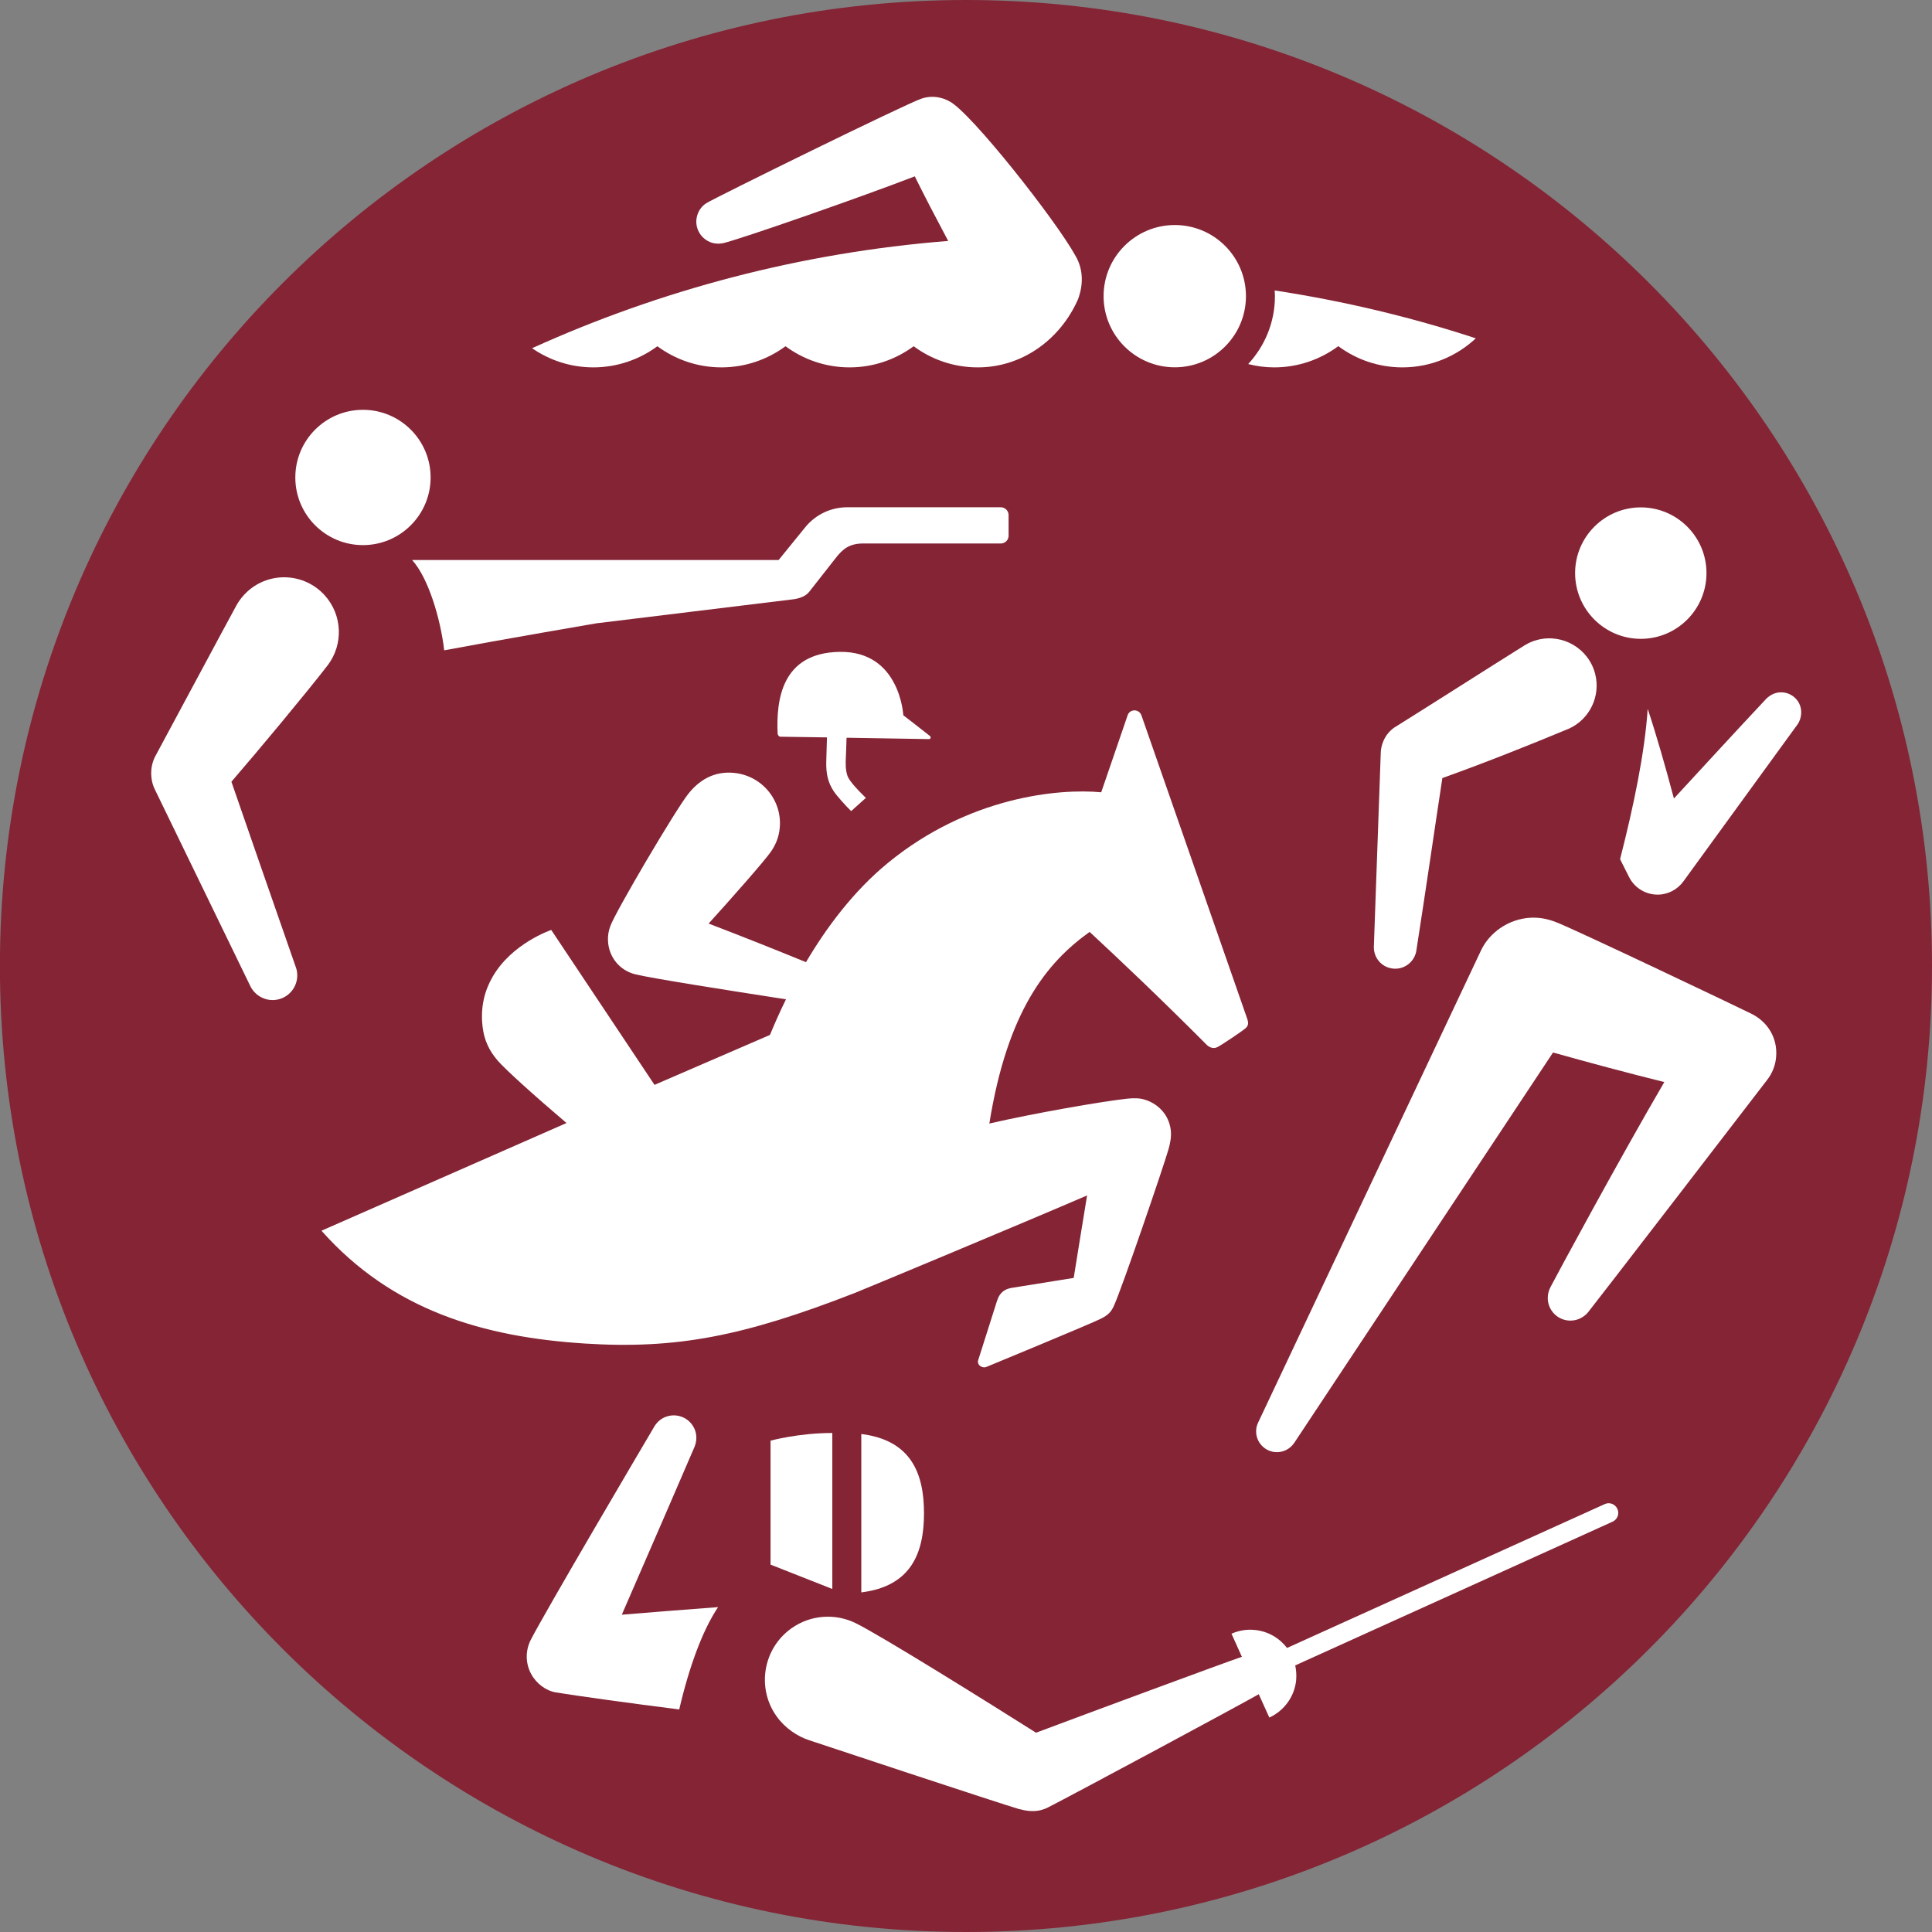 <?xml version="1.0" encoding="UTF-8" standalone="no"?>
<!-- Created with Inkscape (http://www.inkscape.org/) -->

<svg
   xmlns:dc="http://purl.org/dc/elements/1.1/"
   xmlns:cc="http://creativecommons.org/ns#"
   xmlns:rdf="http://www.w3.org/1999/02/22-rdf-syntax-ns#"
   xmlns:svg="http://www.w3.org/2000/svg"
   xmlns="http://www.w3.org/2000/svg"
   xmlns:sodipodi="http://sodipodi.sourceforge.net/DTD/sodipodi-0.dtd"
   xmlns:inkscape="http://www.inkscape.org/namespaces/inkscape"
   width="250"
   height="250"
   viewBox="0 0 66.146 66.146"
   version="1.1"
   id="svg1422"
   inkscape:version="0.92.4 (5da689c313, 2019-01-14)"
   sodipodi:docname="modern pen.svg">
  <rect x="0" y="0" width="66.146" height="66.146" fill="#808080" stroke="none"/>
  <defs
     id="defs1416" />
  <sodipodi:namedview
     id="base"
     pagecolor="#ffffff"
     bordercolor="#666666"
     borderopacity="1.0"
     inkscape:pageopacity="0.0"
     inkscape:pageshadow="2"
     inkscape:zoom="0.9725031"
     inkscape:cx="273.67313"
     inkscape:cy="183.94398"
     inkscape:document-units="mm"
     inkscape:current-layer="layer1"
     showgrid="false"
     units="px"
     inkscape:pagecheckerboard="true"
     inkscape:window-width="1366"
     inkscape:window-height="705"
     inkscape:window-x="-8"
     inkscape:window-y="-8"
     inkscape:window-maximized="1"
     showguides="false" />
  <g
     inkscape:label="Layer 1"
     inkscape:groupmode="layer"
     id="layer1"
     transform="translate(0,-230.854)">
    <g
       id="g1261"
       transform="matrix(2.917,0,0,-2.917,66.146,263.927)"
       style="fill:#842435;fill-opacity:1;stroke-width:0.121">
      <path
         d="m 0,0 c 0,-6.262 -5.077,-11.338 -11.339,-11.338 -6.262,0 -11.338,5.076 -11.338,11.338 0,6.262 5.076,11.338 11.338,11.338 C -5.077,11.338 0,6.262 0,0"
         style="fill:#842435;fill-opacity:1;fill-rule:nonzero;stroke:none;stroke-width:0.121"
         id="path1263"
         inkscape:connector-curvature="0" />
    </g>
    <g
       id="g1389"
       transform="matrix(2.917,0,0,-2.917,24.762,239.179)"
       style="stroke-width:0.121">
      <path
         d="M 0,0 C 0.205,0.049 1.562,0.52 2.248,0.784 2.358,0.561 2.502,0.285 2.64,0.026 0.911,-0.111 -0.734,-0.549 -2.244,-1.233 c 0.204,-0.141 0.452,-0.225 0.719,-0.225 0.281,0 0.542,0.093 0.752,0.248 0.21,-0.155 0.47,-0.248 0.752,-0.248 0.281,0 0.541,0.093 0.752,0.248 0.21,-0.155 0.47,-0.248 0.752,-0.248 0.281,0 0.541,0.093 0.752,0.248 0.209,-0.155 0.469,-0.248 0.752,-0.248 0.513,0 0.941,0.314 1.152,0.746 0.015,0.029 0.029,0.059 0.038,0.092 0.052,0.162 0.04,0.331 -0.042,0.47 C 3.909,0.263 2.902,1.541 2.654,1.665 2.63,1.678 2.604,1.69 2.577,1.698 2.494,1.725 2.408,1.723 2.332,1.698 2.169,1.649 -0.116,0.524 -0.197,0.47 -0.248,0.438 -0.287,0.389 -0.305,0.327 -0.347,0.19 -0.268,0.046 -0.131,0.004 -0.093,-0.007 -0.047,-0.01 0,0"
         style="fill:#ffffff;fill-opacity:1;fill-rule:nonzero;stroke:none;stroke-width:0.121"
         id="path1391"
         inkscape:connector-curvature="0" />
    </g>
    <g
       id="g1393"
       transform="matrix(2.917,0,0,-2.917,43.641,240.798)"
       style="stroke-width:0.121">
      <path
         d="m 0,0 c 0.001,-0.023 0.003,-0.044 0.003,-0.068 0,-0.307 -0.12,-0.587 -0.314,-0.796 0.098,-0.025 0.2,-0.039 0.306,-0.039 0.281,0 0.541,0.093 0.752,0.249 0.21,-0.156 0.47,-0.249 0.752,-0.249 0.333,0 0.636,0.13 0.862,0.341 C 1.6,-0.312 0.81,-0.124 0,0"
         style="fill:#ffffff;fill-opacity:1;fill-rule:nonzero;stroke:none;stroke-width:0.121"
         id="path1395"
         inkscape:connector-curvature="0" />
    </g>
    <g
       id="g1397"
       transform="matrix(2.917,0,0,-2.917,40.222,238.558)"
       style="stroke-width:0.121">
      <path
         d="m 0,0 c -0.461,0 -0.836,-0.374 -0.836,-0.835 0,-0.461 0.375,-0.835 0.836,-0.835 0.461,0 0.835,0.374 0.835,0.835 C 0.835,-0.374 0.461,0 0,0"
         style="fill:#ffffff;fill-opacity:1;fill-rule:nonzero;stroke:none;stroke-width:0.121"
         id="path1399"
         inkscape:connector-curvature="0" />
    </g>
    <g
       id="g1401"
       transform="matrix(2.917,0,0,-2.917,19.028,288.797)"
       style="stroke-width:0.121">
      <path
         d="M 0,0 C 0.233,-0.038 0.868,-0.127 1.449,-0.2 1.567,0.307 1.725,0.733 1.905,1.001 1.537,0.974 1.119,0.94 0.775,0.912 1.083,1.619 1.543,2.681 1.628,2.881 1.651,2.936 1.658,3.001 1.639,3.064 1.596,3.204 1.448,3.283 1.307,3.24 1.24,3.22 1.186,3.173 1.154,3.116 1.011,2.874 -0.12,0.956 -0.296,0.612 -0.355,0.492 -0.358,0.347 -0.291,0.22 -0.229,0.103 -0.116,0.02 0,0"
         style="fill:#ffffff;fill-opacity:1;fill-rule:nonzero;stroke:none;stroke-width:0.121"
         id="path1403"
         inkscape:connector-curvature="0" />
    </g>
    <g
       id="g1405"
       transform="matrix(2.917,0,0,-2.917,29.29,286.423)"
       style="stroke-width:0.121">
      <path
         d="m 0,0 c -0.236,0.115 -0.526,0.1 -0.754,-0.063 -0.332,-0.238 -0.409,-0.7 -0.172,-1.032 0.099,-0.138 0.244,-0.236 0.385,-0.281 0.046,-0.016 2.248,-0.746 2.46,-0.807 0.082,-0.022 0.168,-0.033 0.25,-0.014 0.032,0.008 0.061,0.018 0.088,0.032 0.297,0.151 2.261,1.206 2.476,1.33 l 0.124,-0.274 c 0.169,0.077 0.295,0.24 0.315,0.439 0.005,0.06 0.001,0.117 -0.011,0.173 L 8.886,1.19 C 8.943,1.216 8.969,1.283 8.942,1.34 8.917,1.397 8.849,1.423 8.793,1.396 L 5.065,-0.292 C 4.977,-0.177 4.843,-0.096 4.687,-0.081 4.589,-0.071 4.496,-0.088 4.413,-0.125 L 4.535,-0.396 C 4.314,-0.471 2.721,-1.061 2.119,-1.287 1.626,-0.975 0.308,-0.151 0,0"
         style="fill:#ffffff;fill-opacity:1;fill-rule:nonzero;stroke:none;stroke-width:0.121"
         id="path1407"
         inkscape:connector-curvature="0" />
    </g>
    <g
       id="g1409"
       transform="matrix(2.917,0,0,-2.917,29.488,279.95)"
       style="stroke-width:0.121">
      <path
         d="m 0,0 v -1.859 c 0.584,0.072 0.736,0.46 0.736,0.929 C 0.736,-0.461 0.584,-0.073 0,0"
         style="fill:#ffffff;fill-opacity:1;fill-rule:nonzero;stroke:none;stroke-width:0.121"
         id="path1411"
         inkscape:connector-curvature="0" />
    </g>
    <g
       id="g1413"
       transform="matrix(2.917,0,0,-2.917,28.496,285.256)"
       style="stroke-width:0.121">
      <path
         d="m 0,0 v 1.831 c -0.396,0 -0.725,-0.09 -0.725,-0.09 V 0.286"
         style="fill:#ffffff;fill-opacity:1;fill-rule:nonzero;stroke:none;stroke-width:0.121"
         id="path1415"
         inkscape:connector-curvature="0" />
    </g>
    <g
       id="g1417"
       transform="matrix(2.917,0,0,-2.917,55.773,260.879)"
       style="stroke-width:0.121">
      <path
         d="m 0,0 c 0.071,-0.142 0.227,-0.228 0.392,-0.203 0.103,0.016 0.19,0.074 0.246,0.151 l 1.34,1.843 C 2.031,1.866 2.039,1.982 1.979,2.067 1.903,2.173 1.757,2.2 1.65,2.124 1.636,2.115 1.623,2.104 1.611,2.092 1.235,1.691 0.873,1.296 0.527,0.921 0.425,1.304 0.323,1.661 0.219,1.974 0.186,1.464 0.055,0.835 -0.105,0.209"
         style="fill:#ffffff;fill-opacity:1;fill-rule:nonzero;stroke:none;stroke-width:0.121"
         id="path1419"
         inkscape:connector-curvature="0" />
    </g>
    <g
       id="g1421"
       transform="matrix(2.917,0,0,-2.917,52.203,252.945)"
       style="stroke-width:0.121">
      <path
         d="M 0,0 C -0.481,-0.301 -1.033,-0.655 -1.537,-0.97 -1.598,-1.015 -1.643,-1.074 -1.67,-1.153 -1.682,-1.189 -1.689,-1.224 -1.69,-1.261 l -0.081,-2.275 c -0.004,-0.112 0.066,-0.217 0.179,-0.25 0.133,-0.04 0.272,0.036 0.312,0.168 0.004,0.012 0.007,0.024 0.008,0.036 0.119,0.763 0.217,1.448 0.305,2.023 0.525,0.188 1.037,0.394 1.488,0.581 0.238,0.109 0.372,0.377 0.306,0.64 C 0.751,-0.041 0.45,0.139 0.152,0.064 0.101,0.051 0.051,0.031 0,0"
         style="fill:#ffffff;fill-opacity:1;fill-rule:nonzero;stroke:none;stroke-width:0.121"
         id="path1423"
         inkscape:connector-curvature="0" />
    </g>
    <g
       id="g1425"
       transform="matrix(2.917,0,0,-2.917,59.968,265.564)"
       style="stroke-width:0.121">
      <path
         d="M 0,0 C -0.1,0.051 -2.121,1.014 -2.298,1.077 -2.391,1.113 -2.487,1.133 -2.591,1.128 -2.854,1.115 -3.082,0.951 -3.18,0.734 l -2.611,-5.531 c -0.016,-0.033 -0.024,-0.066 -0.024,-0.104 0,-0.134 0.109,-0.244 0.244,-0.244 0.085,0 0.16,0.044 0.204,0.11 l 3.037,4.581 c 0.418,-0.118 0.887,-0.243 1.306,-0.347 -0.527,-0.902 -1.259,-2.258 -1.332,-2.399 -0.023,-0.043 -0.036,-0.086 -0.036,-0.135 0,-0.147 0.119,-0.266 0.266,-0.266 0.083,0 0.158,0.039 0.207,0.098 0.034,0.038 2.072,2.687 2.101,2.726 0.061,0.078 0.1,0.173 0.107,0.278 C 0.305,-0.283 0.19,-0.095 0,0"
         style="fill:#ffffff;fill-opacity:1;fill-rule:nonzero;stroke:none;stroke-width:0.121"
         id="path1427"
         inkscape:connector-curvature="0" />
    </g>
    <g
       id="g1429"
       transform="matrix(2.917,0,0,-2.917,56.176,252.726)"
       style="stroke-width:0.121">
      <path
         d="M 0,0 C 0.426,0 0.771,0.346 0.771,0.772 0.771,1.197 0.426,1.543 0,1.543 -0.425,1.543 -0.771,1.197 -0.771,0.772 -0.771,0.346 -0.425,0 0,0"
         style="fill:#ffffff;fill-opacity:1;fill-rule:nonzero;stroke:none;stroke-width:0.121"
         id="path1431"
         inkscape:connector-curvature="0" />
    </g>
    <g
       id="g1433"
       transform="matrix(2.917,0,0,-2.917,27.186,251.369)"
       style="stroke-width:0.121">
      <path
         d="m 0,0 c 0.069,0.011 0.138,0.036 0.178,0.087 l 0.31,0.395 C 0.57,0.588 0.649,0.654 0.812,0.654 h 1.615 c 0.05,0 0.091,0.041 0.091,0.09 v 0.244 c 0,0.05 -0.041,0.091 -0.091,0.091 H 0.622 C 0.436,1.079 0.259,0.996 0.139,0.854 L -0.181,0.46 h -4.302 c 0.186,-0.203 0.332,-0.677 0.377,-1.06 0.682,0.128 1.786,0.317 1.786,0.317"
         style="fill:#ffffff;fill-opacity:1;fill-rule:nonzero;stroke:none;stroke-width:0.121"
         id="path1435"
         inkscape:connector-curvature="0" />
    </g>
    <g
       id="g1437"
       transform="matrix(2.917,0,0,-2.917,14.743,247.201)"
       style="stroke-width:0.121">
      <path
         d="m 0,0 c 0,0.438 -0.356,0.794 -0.794,0.794 -0.439,0 -0.794,-0.356 -0.794,-0.794 0,-0.438 0.355,-0.794 0.794,-0.794 C -0.356,-0.794 0,-0.438 0,0"
         style="fill:#ffffff;fill-opacity:1;fill-rule:nonzero;stroke:none;stroke-width:0.121"
         id="path1439"
         inkscape:connector-curvature="0" />
    </g>
    <g
       id="g1441"
       transform="matrix(2.917,0,0,-2.917,8.098,251.574)"
       style="stroke-width:0.121">
      <path
         d="m 0,0 c -0.084,-0.152 -0.864,-1.608 -0.944,-1.755 -0.048,-0.082 -0.069,-0.185 -0.052,-0.289 0.007,-0.044 0.02,-0.085 0.039,-0.122 l 1.119,-2.305 c 0.056,-0.115 0.186,-0.185 0.319,-0.158 0.157,0.032 0.258,0.185 0.226,0.342 -0.003,0.015 -0.008,0.031 -0.012,0.041 -0.296,0.845 -0.538,1.55 -0.755,2.174 0.311,0.36 0.881,1.044 1.131,1.368 0.184,0.243 0.174,0.589 -0.037,0.821 C 0.795,0.38 0.389,0.399 0.127,0.16 0.075,0.112 0.033,0.059 0,0"
         style="fill:#ffffff;fill-opacity:1;fill-rule:nonzero;stroke:none;stroke-width:0.121"
         id="path1443"
         inkscape:connector-curvature="0" />
    </g>
    <g
       id="g1445"
       transform="matrix(2.917,0,0,-2.917,26.714,256.077)"
       style="stroke-width:0.121">
      <path
         d="M 0,0 0.548,-0.008 C 0.545,-0.108 0.542,-0.204 0.54,-0.288 0.536,-0.43 0.558,-0.537 0.63,-0.644 0.662,-0.692 0.773,-0.817 0.832,-0.873 l 0.173,0.155 c 0,0 -0.161,0.152 -0.205,0.234 -0.022,0.04 -0.034,0.108 -0.032,0.194 0.004,0.085 0.007,0.184 0.01,0.278 l 0.968,-0.016 c 0.021,0 0.026,0.025 0.009,0.038 -0.157,0.124 -0.311,0.242 -0.311,0.242 0,0 -0.037,0.753 -0.744,0.744 C 0.011,0.987 -0.048,0.425 -0.031,0.036 -0.029,0.02 -0.017,0.001 0,0"
         style="fill:#ffffff;fill-opacity:1;fill-rule:nonzero;stroke:none;stroke-width:0.121"
         id="path1447"
         inkscape:connector-curvature="0" />
    </g>
    <g
       id="g1449"
       transform="matrix(2.917,0,0,-2.917,42.708,265.753)"
       style="stroke-width:0.121">
      <path
         d="M 0,0 -1.244,3.568 C -1.272,3.646 -1.384,3.647 -1.408,3.563 L -1.716,2.665 C -2.22,2.712 -3.272,2.611 -4.217,1.838 c -0.41,-0.335 -0.73,-0.77 -0.964,-1.167 -0.322,0.132 -0.77,0.311 -1.143,0.453 0.277,0.305 0.659,0.739 0.73,0.842 0.051,0.073 0.085,0.151 0.099,0.237 C -5.44,2.527 -5.66,2.832 -5.983,2.887 -6.212,2.924 -6.406,2.842 -6.56,2.65 -6.713,2.459 -7.426,1.248 -7.478,1.093 -7.498,1.04 -7.508,0.983 -7.505,0.923 -7.497,0.731 -7.369,0.575 -7.187,0.529 -7.005,0.483 -6.088,0.339 -5.416,0.235 -5.498,0.068 -5.56,-0.076 -5.604,-0.183 l -1.355,-0.586 -1.212,1.818 c 0,0 -0.462,-0.155 -0.689,-0.551 -0.09,-0.156 -0.145,-0.349 -0.117,-0.584 0.018,-0.159 0.078,-0.283 0.177,-0.398 0.092,-0.106 0.422,-0.405 0.808,-0.733 l -2.876,-1.264 c 0.832,-0.937 1.903,-1.248 3.089,-1.324 1.08,-0.069 1.867,0.086 3.167,0.592 0.124,0.049 1.931,0.802 2.73,1.146 -0.059,-0.358 -0.121,-0.745 -0.157,-0.968 l -0.735,-0.118 c -0.014,-0.004 -0.028,-0.006 -0.04,-0.011 -0.049,-0.017 -0.085,-0.051 -0.109,-0.099 -0.006,-0.013 -0.011,-0.028 -0.017,-0.044 l -0.219,-0.69 c -0.001,-0.005 -0.003,-0.01 -0.004,-0.015 -0.004,-0.047 0.042,-0.078 0.086,-0.072 0.006,0.002 0.014,0.004 0.02,0.007 0,0 1.219,0.503 1.339,0.564 0.044,0.022 0.073,0.043 0.094,0.064 0.027,0.026 0.043,0.056 0.058,0.089 0.098,0.216 0.58,1.628 0.638,1.829 0.019,0.065 0.037,0.145 0.029,0.227 -0.025,0.219 -0.197,0.346 -0.356,0.373 -0.008,0.001 -0.065,0.01 -0.156,0 -0.312,-0.035 -1.087,-0.17 -1.618,-0.292 0.212,1.321 0.674,1.89 1.177,2.249 0.328,-0.304 0.835,-0.783 1.376,-1.327 0.031,-0.029 0.078,-0.049 0.126,-0.024 0.054,0.028 0.303,0.195 0.332,0.224 C 0.014,-0.069 0.012,-0.039 0,0"
         style="fill:#ffffff;fill-opacity:1;fill-rule:nonzero;stroke:none;stroke-width:0.121"
         id="path1451"
         inkscape:connector-curvature="0" />
    </g>
  </g>
</svg>
